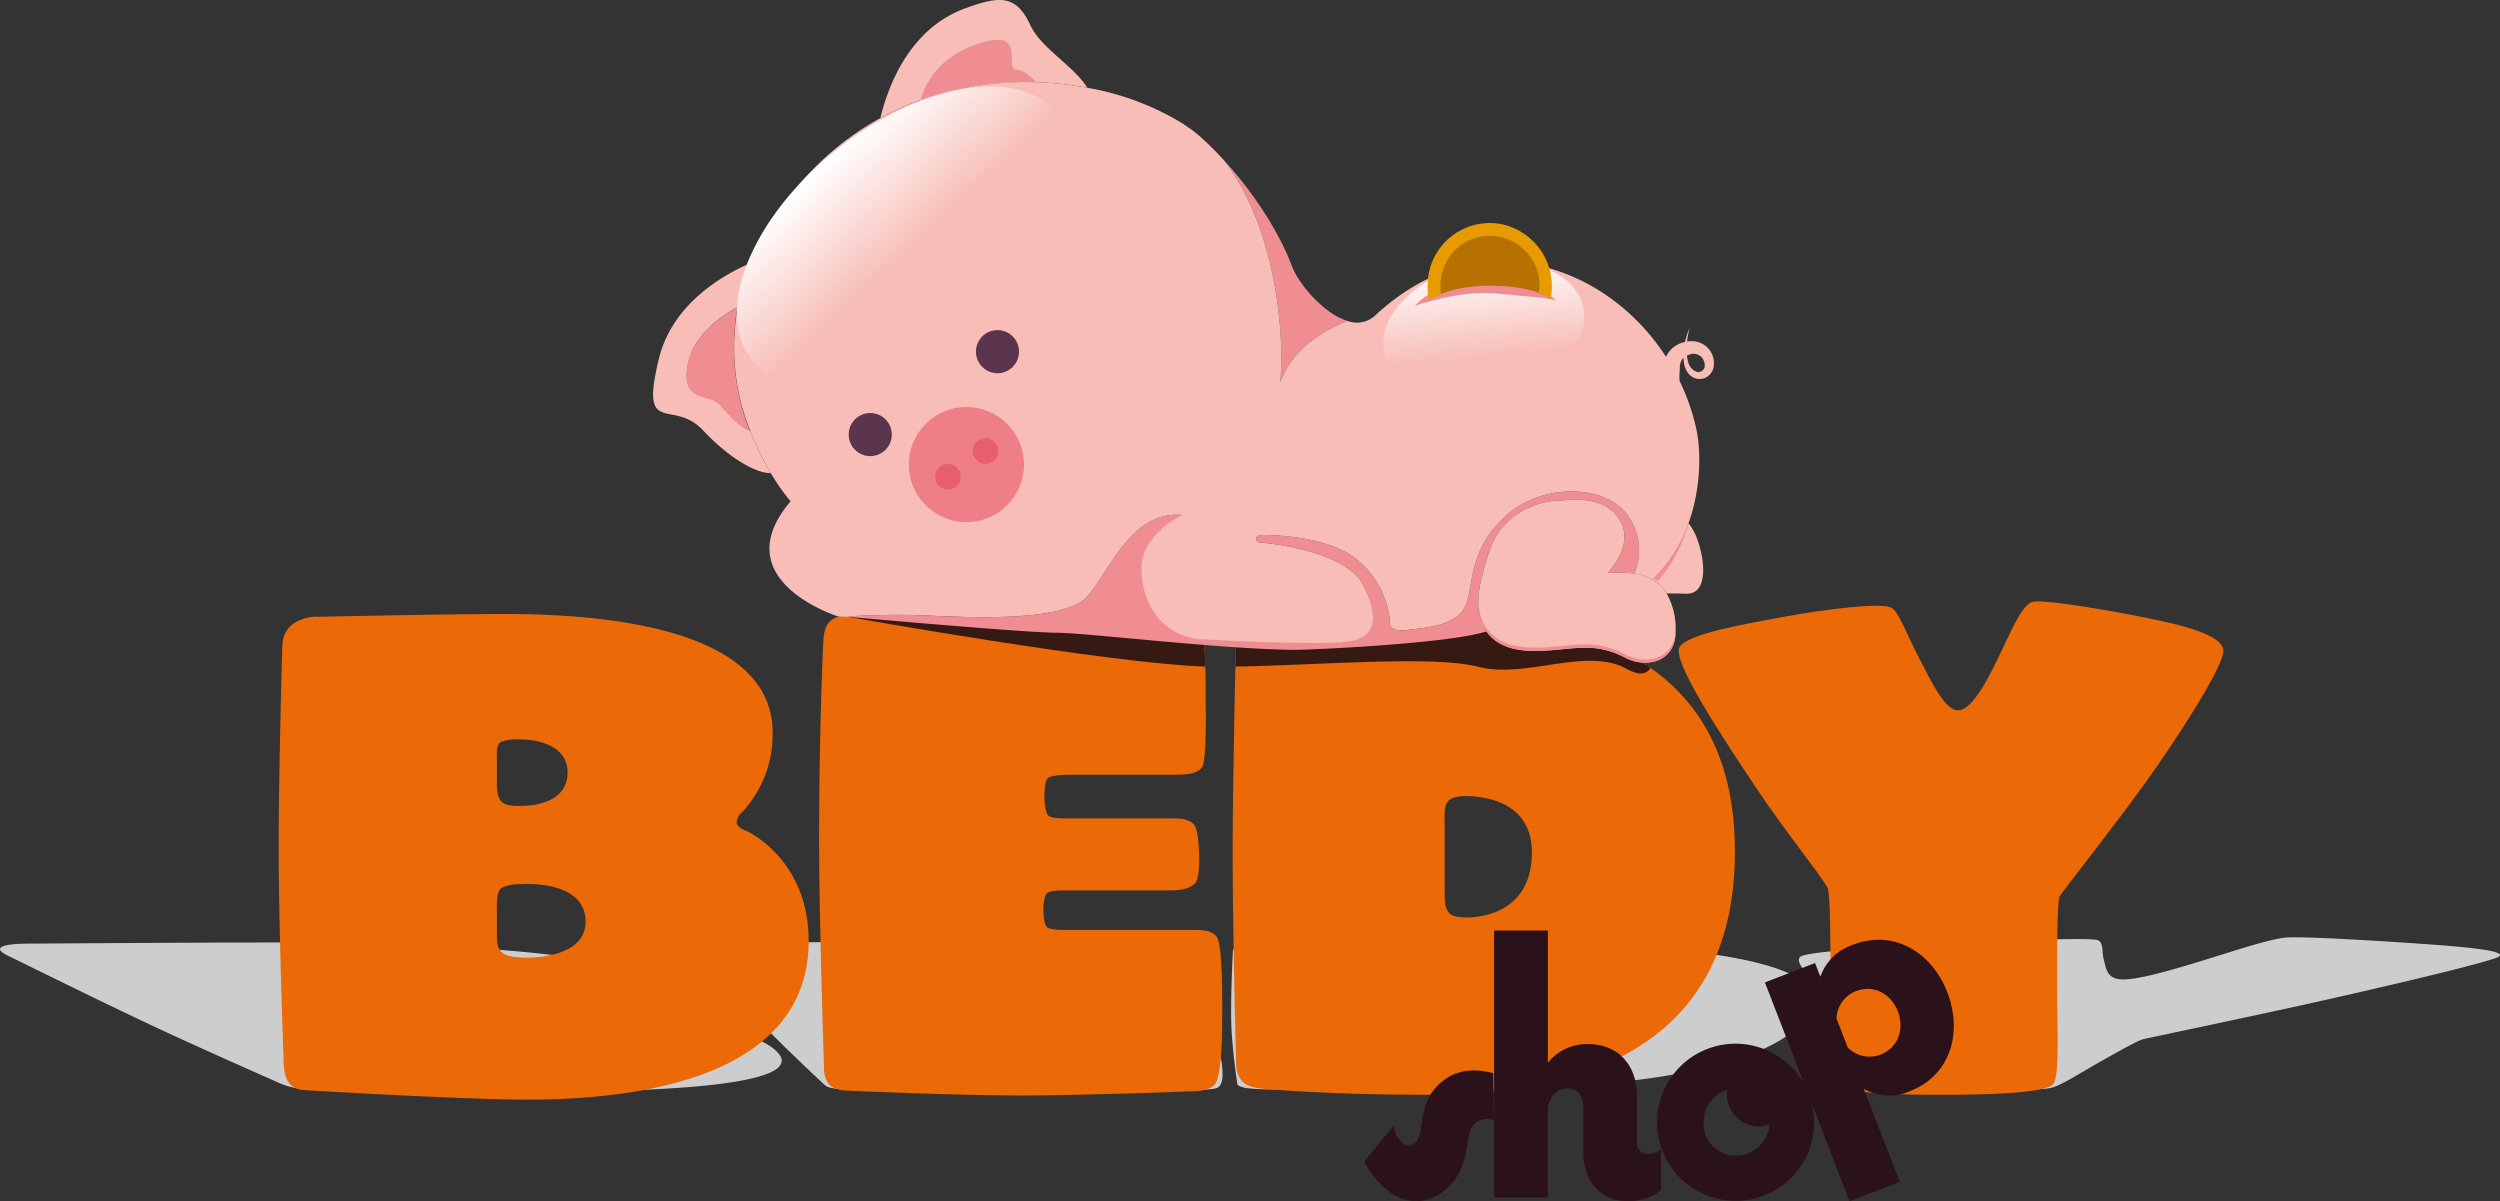 <svg xmlns="http://www.w3.org/2000/svg" xmlns:xlink="http://www.w3.org/1999/xlink" viewBox="0 0 585.1 281.13"><rect x="0" y="0" width="585.1" height="281.13" fill="#333333" stroke="none"/><defs><style>.cls-1{isolation:isolate;}.cls-2{fill:#cdcdcd;mix-blend-mode:multiply;}.cls-3{fill:#eb6907;}.cls-4{fill:#371913;}.cls-5{fill:#f08d92;}.cls-6{fill:#f7bdb6;}.cls-7{fill:#5b344d;}.cls-8{fill:#ee7e88;}.cls-9{fill:#e65e70;}.cls-10{fill:url(#Degradado_sin_nombre_5);}.cls-11{fill:url(#Degradado_sin_nombre_5-2);}.cls-12{fill:#2b111a;}.cls-13{fill:#b77100;}.cls-14{fill:#e79b00;}</style><linearGradient id="Degradado_sin_nombre_5" x1="205.283" y1="89.914" x2="241.131" y2="129.195" gradientTransform="matrix(0.768, 0.623, -0.611, 0.782, 120.428, -150.629)" gradientUnits="userSpaceOnUse"><stop offset="0" stop-color="#fff"/><stop offset="0.54" stop-color="#f7bdb6"/></linearGradient><linearGradient id="Degradado_sin_nombre_5-2" x1="1234.355" y1="-334.297" x2="1206.887" y2="-302.544" gradientTransform="matrix(0.732, -0.557, 0.491, 0.831, -377.576, 1043.959)" xlink:href="#Degradado_sin_nombre_5"/></defs><g class="cls-1"><g id="Capa_1" data-name="Capa 1"><path class="cls-2" d="M170.919,256.172s-2.823-.202-3.337-.658c-.46-.408.823-.768.823-.768s5.818-2.15,1.611-6.168c-7.4-7.068-43.141-10.498-93.39-10.498-17.884,0-56.309.265-56.309.265-2.975,0-5.464.132-6.697.658-1.445.717-.225,1.49,2.2,2.634,0,0,20.341,10.047,32.441,15.733,11.83,5.559,29.482,13.317,29.482,13.317a17.442,17.442,0,0,0,4.315,1.428,35.601,35.601,0,0,0,6.342.417s36.352.489,50.586.489c32.789,0,63.055-1.945,55.902-9.333C189.532,258.154,170.919,256.172,170.919,256.172Zm-77.13-6.748a31.7,31.7,0,0,1,5.226-.281s13.365-.113,17.494,2.648c4.034,2.697-9.19,2.541-9.19,2.541a37.36,37.36,0,0,1-5.133-.26,9.931,9.931,0,0,1-3.769-1.37l-3.667-2.222S93.181,249.647,93.79,249.423Zm31.225,15.319s-3.277,0-5.186-.218a8.495,8.495,0,0,1-3.943-1.237l-2.919-1.769s-1.788-.975-1.178-1.257a26.65,26.65,0,0,1,5.031-.33s16.057-.332,20.183,2.501C140.62,264.916,125.015,264.742,125.015,264.742Zm230.198-26.93c-.427,0-48.851.133-51.61.795-1.685.394-2.084,1.11-2.065,1.692,0,0-.589,11.383-.346,17.414.23,5.707,1.348,13.207,1.348,13.207.019.581.515.927,2.136,1.232a51.385,51.385,0,0,0,5.953.304s12.815.302,36.224.302c39.444,0,74.642-3.258,87.174-15.094C447.991,244.475,419.848,237.812,355.213,237.812Zm5.255,24.346a25.011,25.011,0,0,1-3.606-.228c-1.278-.321-1.043-.876-.826-1.388l2.087-4.927c.325-.767.356-1.284,1.642-1.648a21.841,21.841,0,0,1,3.757-.366s19.576-.422,16.79,4.112C377.412,262.431,360.467,262.159,360.467,262.159Zm-69.048.814H259.887a51.656,51.656,0,0,1-5.511-.18c-1.373-.316-2.129-1.971-1.005-2.251a47.635,47.635,0,0,1,5.47-.188h26.514c2.149,0,5.183-.094,6.381-.566,1.378-.572.491-3.617-.857-4.021a24.566,24.566,0,0,0-6.417-.509H256.617a42.973,42.973,0,0,1-5.322-.205c-1.686-.412-2.452-2.512-1.449-2.833a47.509,47.509,0,0,1,5.637-.269h30.126c2.303,0,5.558-.054,6.844-.596,1.298-.546.441-5.269.394-5.743-.071-.717-.382-5.961-2.577-6.744-1.997-.725-7.519-.659-7.519-.659s-28.011-.399-47.21-.399c-21.119,0-53.559.465-53.559.465-2.551,0-4.343.132-5.22.789-.721.586.364,1.744.364,1.744s5.82,7.481,13.838,15.962c5.263,5.567,14.625,14.264,14.625,14.264a3.281,3.281,0,0,0,1.976,1.077,25,25,0,0,0,4.724.417s24.918.264,40.786.264c14.426,0,39.08-.226,39.08-.226s4.341.038,5.589-.417c1.576-.574,1.404-3.296,1.366-3.907-.028-.452-.1-4.337-1.7-4.825A24.198,24.198,0,0,0,291.419,262.973Zm306.422-21.59c2.216-1.536-10.241-2.447-19.756-3.106-11.494-.799-27.306-1.674-30.249-1.336-4.013.47-10.736,2.712-17.148,4.694-7.133,2.232-16.557,5.098-20.753,5.098-3.995,0-4.004-2.683-4.608-4.784-.433-1.715.064-4.138-1.603-4.471-2.466-.537-20.48.134-34.151.865-13.529.723-31.311,1.633-34.762,2.849-3.448,1.257,4.882,7.781,10.161,11.881,3.99,3.098,10.324,6.62,10.389,7.14.063.516-4.192,3.872-7.201,6.244-2.938,2.317-6.606,5.082-5.77,5.694.876.568,14.136.605,23.757.605,9.941,0,24.182-.075,26.718-.605,2.331-.497,6.692-3.337,10.776-5.652,3.794-2.151,9.768-5.538,10.893-5.771,4.451-.988,21.887-4.608,37.184-7.974C567.879,249.199,595.998,242.637,597.841,241.383Z" transform="translate(-13 -17.5)"/><path class="cls-3" d="M202.26,237.729c0,28.861-32.59,37.13-65.829,37.13-14.43,0-50.263-2.107-50.263-2.107-2.271-.162-4.054,0-5.513-1.783-1.136-1.46-1.298-4.054-1.298-5.999,0,0-1.135-29.996-1.135-49.129,0-17.835.811-45.724.811-45.724,0-2.918.324-4.864,2.595-6.647a10.074,10.074,0,0,1,6.161-1.621s29.672-.648,43.291-.648c38.266,0,62.748,8.593,62.748,27.726a26.744,26.744,0,0,1-6.972,18.483,3.821,3.821,0,0,0-1.459,2.433c0,1.459,2.27,2.107,2.27,2.107S202.26,218.435,202.26,237.729ZM145.835,198.329c0-8.107-11.188-7.783-11.188-7.783s-3.405-.162-4.702.811c-.811.648-.648,3.081-.648,3.081v6.647c0,1.622.162,3.243,1.297,4.216s4.054.811,4.054.811S145.835,206.598,145.835,198.329Zm4.216,34.859c0-9.891-14.917-8.755-14.917-8.755s-3.567-.162-5.026,1.135c-.973.973-.811,4.378-.811,4.378v6.323c0,2.432.324,3.729,1.783,4.54,1.46.811,4.54.811,4.54.811S150.051,242.269,150.051,233.189Z" transform="translate(-13 -17.5)"/><path class="cls-3" d="M299.056,255.078c0,2.432,0,13.619-1.621,16.052-1.297,1.945-5.675,1.783-5.675,1.783s-24.97.973-39.562.973c-16.052,0-41.021-1.135-41.021-1.135s-3.242,0-4.377-1.783c-.974-1.46-.974-2.757-.974-4.54,0,0-1.135-33.563-1.135-52.533,0-25.78.973-45.886.973-45.886s0-2.919.974-4.378c1.135-1.621,2.594-1.945,4.539-1.945,0,0,24.97-1.136,41.021-1.136,14.593,0,35.833.974,35.833.974s4.216-.162,5.675,1.621c1.622,1.945,1.46,15.565,1.46,17.511,0,1.298.324,14.755-.812,16.376-1.135,1.622-3.891,1.784-5.837,1.784H263.061s-3.891,0-4.864.811c-.973.973-1.135,7.458.163,8.756.811.811,4.539.648,4.539.648H287.058c1.945,0,4.216,0,5.513,1.621,1.135,1.297,1.621,11.35.324,13.296-1.135,1.621-3.892,1.945-5.837,1.945H263.061s-4.215-.162-5.026.648c-1.135.973-1.135,6.81,0,7.945.812.811,5.026.648,5.026.648h29.186c1.945,0,4.216,0,5.513,1.621C299.218,238.539,299.056,253.294,299.056,255.078Z" transform="translate(-13 -17.5)"/><path class="cls-3" d="M419.038,216.813c0,43.292-32.104,56.911-71.99,56.911-23.672,0-36.644-1.297-36.644-1.297s-4.377,0-5.999-1.297c-1.621-1.298-2.107-2.757-2.107-5.188,0,0-.811-29.186-.811-48.967,0-18.97.811-50.263.811-50.263,0-1.46.324-3.243,1.621-4.216,2.108-1.622,38.914-1.946,39.238-1.946C392.285,160.55,419.038,177.575,419.038,216.813Zm-47.507.162c0-14.431-16.538-13.133-16.538-13.133s-2.27.162-3.081,1.135c-.973,1.135-.811,2.756-.811,5.188v16.376c0,1.783,0,3.729,1.297,4.864.974.811,3.405.811,3.405.811S371.531,233.189,371.531,216.975Z" transform="translate(-13 -17.5)"/><path class="cls-3" d="M533.347,169.468c.649,3.243-11.025,21.24-18.646,31.779-7.621,10.539-17.187,22.538-19.619,25.942-.648.811-.648,12.972-.648,21.078,0,9.08.648,20.754-.811,22.862-1.622,2.27-15.89,2.594-25.942,2.594-9.729,0-23.187-.162-24.808-2.594-1.621-2.595-1.459-13.944-1.459-23.024,0-8.917,0-20.916-.648-22.699-.649-1.783-10.053-13.458-16.539-23.187-8.106-12.16-19.942-29.995-18.159-33.238,1.783-3.081,14.755-5.351,24.483-7.134,9.729-1.784,22.699-3.405,25.131-2.108,1.622.811,3.892,6.811,6.162,11.188,2.918,5.513,6.161,12.81,9.403,12.81,3.405,0,7.297-7.783,10.053-13.62,2.433-5.026,4.702-10.539,7.135-11.674,1.783-.811,14.917,1.297,24.808,3.243C521.511,163.307,532.536,165.576,533.347,169.468Z" transform="translate(-13 -17.5)"/><path class="cls-4" d="M288.031,161.524s-21.24-.974-35.833-.974c-12.849,0-31.4.727-38.296,1.018l-2.47.286s60.893,10.915,83.668,11.658c-.126-4.367-.471-9.259-1.394-10.367C292.246,161.362,288.031,161.524,288.031,161.524Zm55.127-.974c-.324,0-37.13.324-39.238,1.946-1.297.973-1.621,2.756-1.621,4.216,0,0-.068,2.622-.164,6.793,20.247-.358,46.546-2.656,56.802.047,11.083,2.921,25.383-4.794,34.825.516,2.903,1.632,4.601,1.185,5.563-.232C386.499,164.769,367.6,160.551,343.158,160.551Z" transform="translate(-13 -17.5)"/><path class="cls-5" d="M328.369,92.615c-4.519,1.752-12.884,6.031-15.73,14.35,1.179-13.309-1.795-37.643-13.366-52.155,7.468,8.077,13.277,17.453,16.104,25.005C316.984,84.05,322.83,90.945,328.369,92.615Z" transform="translate(-13 -17.5)"/><path class="cls-5" d="M395.514,151.719c-.472-.057-.959-.1-1.475-.117a43.758,43.758,0,0,0-4.785.028c1.835-2.005,5.854-7.302,2.851-12.405-3.823-6.482-13.093-4.449-14.918-4.508-1.811-.058-12.109,1.426-15.544,11.567s-2.749,13.147-2.304,15.365a9.428,9.428,0,0,0,1.53,3.605c.35-.031.321-.004.027.029l-.014-0c-8.912,2.871-41.321,4.329-44.882,4.301-17.444-.137-47.991-3.938-55.865-4s-48.426-3.704-48.426-3.704l-.279-.009c-2.201-.07,8.068-.663,16.497-.393,8.415.269,34.306,2.255,39.842-4.695,5.55-6.963,10.505-19.747,21.812-18.758,0,0-10.547,6.204-8.771,13.903,1.789,7.714,6.669,11.245,15.293,11.521l32.922,1.053c1.574.05,7.045-1.797,3.026-10.028s-23.222-9.989-24.323-10.024-1.044-1.805.447-1.757,14.854-.041,21.945,5.444A20.927,20.927,0,0,1,338.227,162.467c-.033,1.045-.292,3.017,4.203,2.463s11.649-.98,13.615-5.785.471-12.565,9.098-20.657,23.467-7.687,28.676-.506A13.865,13.865,0,0,1,395.514,151.719Z" transform="translate(-13 -17.5)"/><path class="cls-6" d="M267.494,38.048a78.042,78.042,0,0,0-11.98-1.304,72.875,72.875,0,0,0-27.092,4.168,63.625,63.625,0,0,0-9.382,4.233c1.643-6.907,6.57-20.988,20.042-25.76,7.874-2.872,11.773-3.124,15.046,3.982C256.647,28.803,264.203,32.811,267.494,38.048Z" transform="translate(-13 -17.5)"/><path class="cls-6" d="M193.4,128.242c-3.904-.027-10.22-4.009-15.857-10.019-7.147-7.634-14.843,1.854-10.359-16.677,3.085-12.746,14.612-19.518,21.528-22.505a53.116,53.116,0,0,0-3.019,10.238c-4.246,2.375-10.115,6.678-11.524,12.769-2.265,9.76,4.785,7.377,7.307,10.066,1.902,2.027,4.029,4.857,7.096,6.196A63.752,63.752,0,0,0,193.4,128.242Z" transform="translate(-13 -17.5)"/><path class="cls-5" d="M255.514,36.745a72.875,72.875,0,0,0-27.092,4.168c1.127-3.827,4.221-9.865,12.713-12.898,12.993-4.647,6.44,5.757,9.937,5.868C252.522,33.929,254.126,35.236,255.514,36.745Z" transform="translate(-13 -17.5)"/><path class="cls-5" d="M188.487,118.374c-3.067-1.339-5.194-4.169-7.096-6.196-2.522-2.689-9.571-.306-7.307-10.066,1.408-6.091,7.278-10.394,11.524-12.769A53.308,53.308,0,0,0,188.487,118.374Z" transform="translate(-13 -17.5)"/><path class="cls-6" d="M360.871,165.255a9.427,9.427,0,0,1-1.53-3.605c-.445-2.218-1.13-5.224,2.304-15.365s13.732-11.625,15.544-11.567c1.825.058,11.095-1.974,14.918,4.508,3.003,5.103-1.016,10.399-2.851,12.405a43.743,43.743,0,0,1,4.785-.028c.515.016,1.002.06,1.475.117a9.806,9.806,0,0,1,4.333,1.45,9.519,9.519,0,0,1,3.216,3.227,16.789,16.789,0,0,1,2.073,9.313c-.216,6.743-6.847,8.261-11.731,5.733-8.3-4.296-13.067-1.338-22.388-1.636-5.698-.182-8.627-2.354-10.12-4.521Z" transform="translate(-13 -17.5)"/><path class="cls-5" d="M405.136,165.708c-.216,6.743-6.847,8.26-11.731,5.733-8.3-4.296-13.067-1.338-22.388-1.636-5.698-.182-8.627-2.354-10.12-4.522l-.027-.029a9.428,9.428,0,0,1-1.53-3.605,13.998,13.998,0,0,1-.345-4.028,13.332,13.332,0,0,0,.37,3.261,9.428,9.428,0,0,0,1.53,3.605l.027.029c1.493,2.168,4.422,4.339,10.12,4.521,9.321.298,14.087-2.66,22.388,1.636,4.815,2.497,11.347,1.046,11.709-5.483C405.147,165.36,405.141,165.541,405.136,165.708Z" transform="translate(-13 -17.5)"/><path class="cls-6" d="M408.191,139.949a33.936,33.936,0,0,1-8.344,13.219,9.83,9.83,0,0,0-2.076-.945,12.39,12.39,0,0,0-2.257-.505,13.865,13.865,0,0,0-1.695-13.736c-5.209-7.182-20.049-7.586-28.676.506s-7.131,15.852-9.098,20.657-9.121,5.231-13.615,5.785-4.236-1.419-4.203-2.463a20.927,20.927,0,0,0-8.105-14.331c-7.091-5.485-20.454-5.396-21.945-5.444s-1.547,1.722-.447,1.757,20.304,1.793,24.323,10.024,2.735,12.52-4.218,13.259c-7.839.833-34.692-.668-34.692-.668-7.473-1.053-12.875-7.296-13.009-16.43-.116-7.901,9.448-12.61,9.448-12.61-11.307-.989-16.262,11.795-21.812,18.758-5.536,6.95-31.427,4.964-39.842,4.695-8.429-.27-18.699.323-16.497.393l-2.201-.07s-26.969-8.407-11.201-26.968a49.162,49.162,0,0,1-4.629-6.591,63.752,63.752,0,0,1-4.829-9.931,52.202,52.202,0,0,1,.14-39.269,65.357,65.357,0,0,1,9.278-15.825A67.825,67.825,0,0,1,219.027,45.145l.014 0a63.625,63.625,0,0,1,9.382-4.233,72.875,72.875,0,0,1,27.092-4.168,78.042,78.042,0,0,1,11.98,1.304,63.579,63.579,0,0,1,22.257,8.34c.027.015.041.015.055.03.327.234.682.482,1.078.746.191.146.409.278.628.424a30.004,30.004,0,0,1,2.787,2.251q2.581,2.363,4.973,4.971c11.572,14.512,14.545,38.846,13.366,52.155,2.846-8.319,11.211-12.598,15.73-14.35a6.328,6.328,0,0,0,6.498-1.284c29.043-27.243,67.524-6.404,75.046,26.151C411.069,122.343,411.286,131.276,408.191,139.949Z" transform="translate(-13 -17.5)"/><path class="cls-6" d="M407.58,156.456c-1.728-.055-3.248-.062-4.517-.061a9.52,9.52,0,0,0-3.216-3.227,33.936,33.936,0,0,0,8.344-13.219,12.709,12.709,0,0,1,1.939,3.479C411.921,148.032,413.083,156.632,407.58,156.456Z" transform="translate(-13 -17.5)"/><path class="cls-5" d="M408.191,139.949a34.094,34.094,0,0,1-7.24,13.589,9.537,9.537,0,0,0-.982-.687A33.72,33.72,0,0,0,408.191,139.949Z" transform="translate(-13 -17.5)"/><circle class="cls-7" cx="203.672" cy="101.709" r="5.044"/><circle class="cls-7" cx="233.453" cy="82.302" r="5.044"/><circle class="cls-8" cx="226.174" cy="108.721" r="13.472"/><circle class="cls-9" cx="221.854" cy="111.573" r="2.988"/><circle class="cls-9" cx="230.652" cy="105.562" r="2.988"/><ellipse class="cls-10" cx="224.701" cy="72.834" rx="45.913" ry="25.807" transform="translate(-9.074 139.322) rotate(-38.787)"/><ellipse class="cls-11" cx="360.263" cy="94.758" rx="23.88" ry="15.619" transform="translate(-25.163 69.051) rotate(-13.474)"/><path class="cls-6" d="M402.235,103.385a7.782,7.782,0,0,1,.77-2.576,6.089,6.089,0,0,1,1.827-2.164,6.648,6.648,0,0,1,2.431-1.1,6.565,6.565,0,0,1,2.642-.104,5.102,5.102,0,0,1,2.483,1.195,5.192,5.192,0,0,1,1.662,4.8,3.515,3.515,0,0,1-1.535,2.271,3.216,3.216,0,0,1-2.652.368,3.604,3.604,0,0,1-1.963-1.52,5.565,5.565,0,0,1-.804-2.112,16.38,16.38,0,0,1,1.308-8.131c-.612,2.614-1.012,5.425-.294,7.886a3.088,3.088,0,0,0,2.129,2.358,1.509,1.509,0,0,0,1.748-1.453,2.882,2.882,0,0,0-1.247-2.421,2.765,2.765,0,0,0-2.589-.101,2.799,2.799,0,0,0-1.807,1.752,4.099,4.099,0,0,0-.196,1.355,27.156,27.156,0,0,0-.083,2.909S402.137,104.278,402.235,103.385Z" transform="translate(-13 -17.5)"/><path class="cls-12" d="M332.312,289.314l6.813-8.295a7.208,7.208,0,0,0,1.944,3.872,2.295,2.295,0,0,0,3.423-.148c1.731-2.108.709-8.071,4.059-12.15,3.462-4.215,8.028-5.477,13.93-3.931l.146,11.051a4.016,4.016,0,0,0-4.824,1.162c-1.954,2.38-.795,8.454-4.704,13.213-4.244,5.168-10.344,6.078-15.375,1.946A18.692,18.692,0,0,1,332.312,289.314Z" transform="translate(-13 -17.5)"/><path class="cls-12" d="M401.742,286.488v9.59a12.486,12.486,0,0,1-7.83,2.551c-6.159,0-10.383-4.575-10.383-11.703V276.369c0-2.463-1.319-4.134-3.695-4.134-2.287,0-4.047,1.759-4.575,4.31v21.204H362.678V235.282h12.581v30.971a11.645,11.645,0,0,1,9.326-4.4c7.215,0,11.527,5.016,11.527,12.142v10.999a2.421,2.421,0,0,0,2.639,2.551A4.604,4.604,0,0,0,401.742,286.488Z" transform="translate(-13 -17.5)"/><path class="cls-12" d="M437.592,280.242a18.388,18.388,0,1,1-18.388-18.477A18.436,18.436,0,0,1,437.592,280.242Zm-10.47.439a7.642,7.642,0,0,1-2.463.439,7.453,7.453,0,0,1-7.478-7.39,4.69,4.69,0,0,1,.087-1.145,7.691,7.691,0,0,0-5.542,7.656,7.426,7.426,0,0,0,7.478,7.742A7.894,7.894,0,0,0,427.121,280.681Z" transform="translate(-13 -17.5)"/><path class="cls-12" d="M468.729,249.691c3.619,9.354.924,19.454-8.84,23.232a12.096,12.096,0,0,1-10.696-.578l8.414,21.744L445.874,298.63l-19.812-51.201,11.733-4.54,1.238,3.2a12.117,12.117,0,0,1,7.584-7.464C456.381,234.846,465.204,240.583,468.729,249.691Zm-11.569,4.477c-1.619-4.185-5.729-6.273-9.75-4.717a7.122,7.122,0,0,0-4.598,6.401l2.635,6.81a7.122,7.122,0,0,0,7.71,1.64C457.177,262.746,458.811,258.434,457.16,254.168Z" transform="translate(-13 -17.5)"/><path class="cls-5" d="M344.097,89.074a20.906,20.906,0,0,1,7.462-4.827,24.075,24.075,0,0,1,8.892-1.723,25.117,25.117,0,0,1,4.533.43c1.436.261,2.868.583,4.283.984a31.98,31.98,0,0,1,4.178,1.488,12.003,12.003,0,0,1,3.769,2.406,24.637,24.637,0,0,0-4.236-.717l-4.231-.419-4.231-.389c-.719-.082-1.378-.116-2.048-.155-.666-.078-1.341-.044-2.011-.06a41.033,41.033,0,0,0-8.103.836A73.1,73.1,0,0,0,344.097,89.074Z" transform="translate(-13 -17.5)"/><path class="cls-13" d="M374.518,86.684a13.061,13.061,0,0,0-25.667-4.849,26.853,26.853,0,0,0-.158,5.188s4.95-2.834,13.741-2.659S374.518,86.684,374.518,86.684Z" transform="translate(-13 -17.5)"/><path class="cls-14" d="M375.935,87.29l-2.827-1.258a10.629,10.629,0,0,0-1.874-8.288,11.56,11.56,0,0,0-20.909,4.369,14.233,14.233,0,0,0-.149,3.581,2.98,2.98,0,0,0,.112.606l-2.865,1.279a7.813,7.813,0,0,1-.222-1.318c.001-.086-.01-.218-.02-.387a17.096,17.096,0,0,1,.196-4.318,14.56,14.56,0,0,1,17.01-11.604A14.869,14.869,0,0,1,375.935,87.29Z" transform="translate(-13 -17.5)"/></g></g></svg>